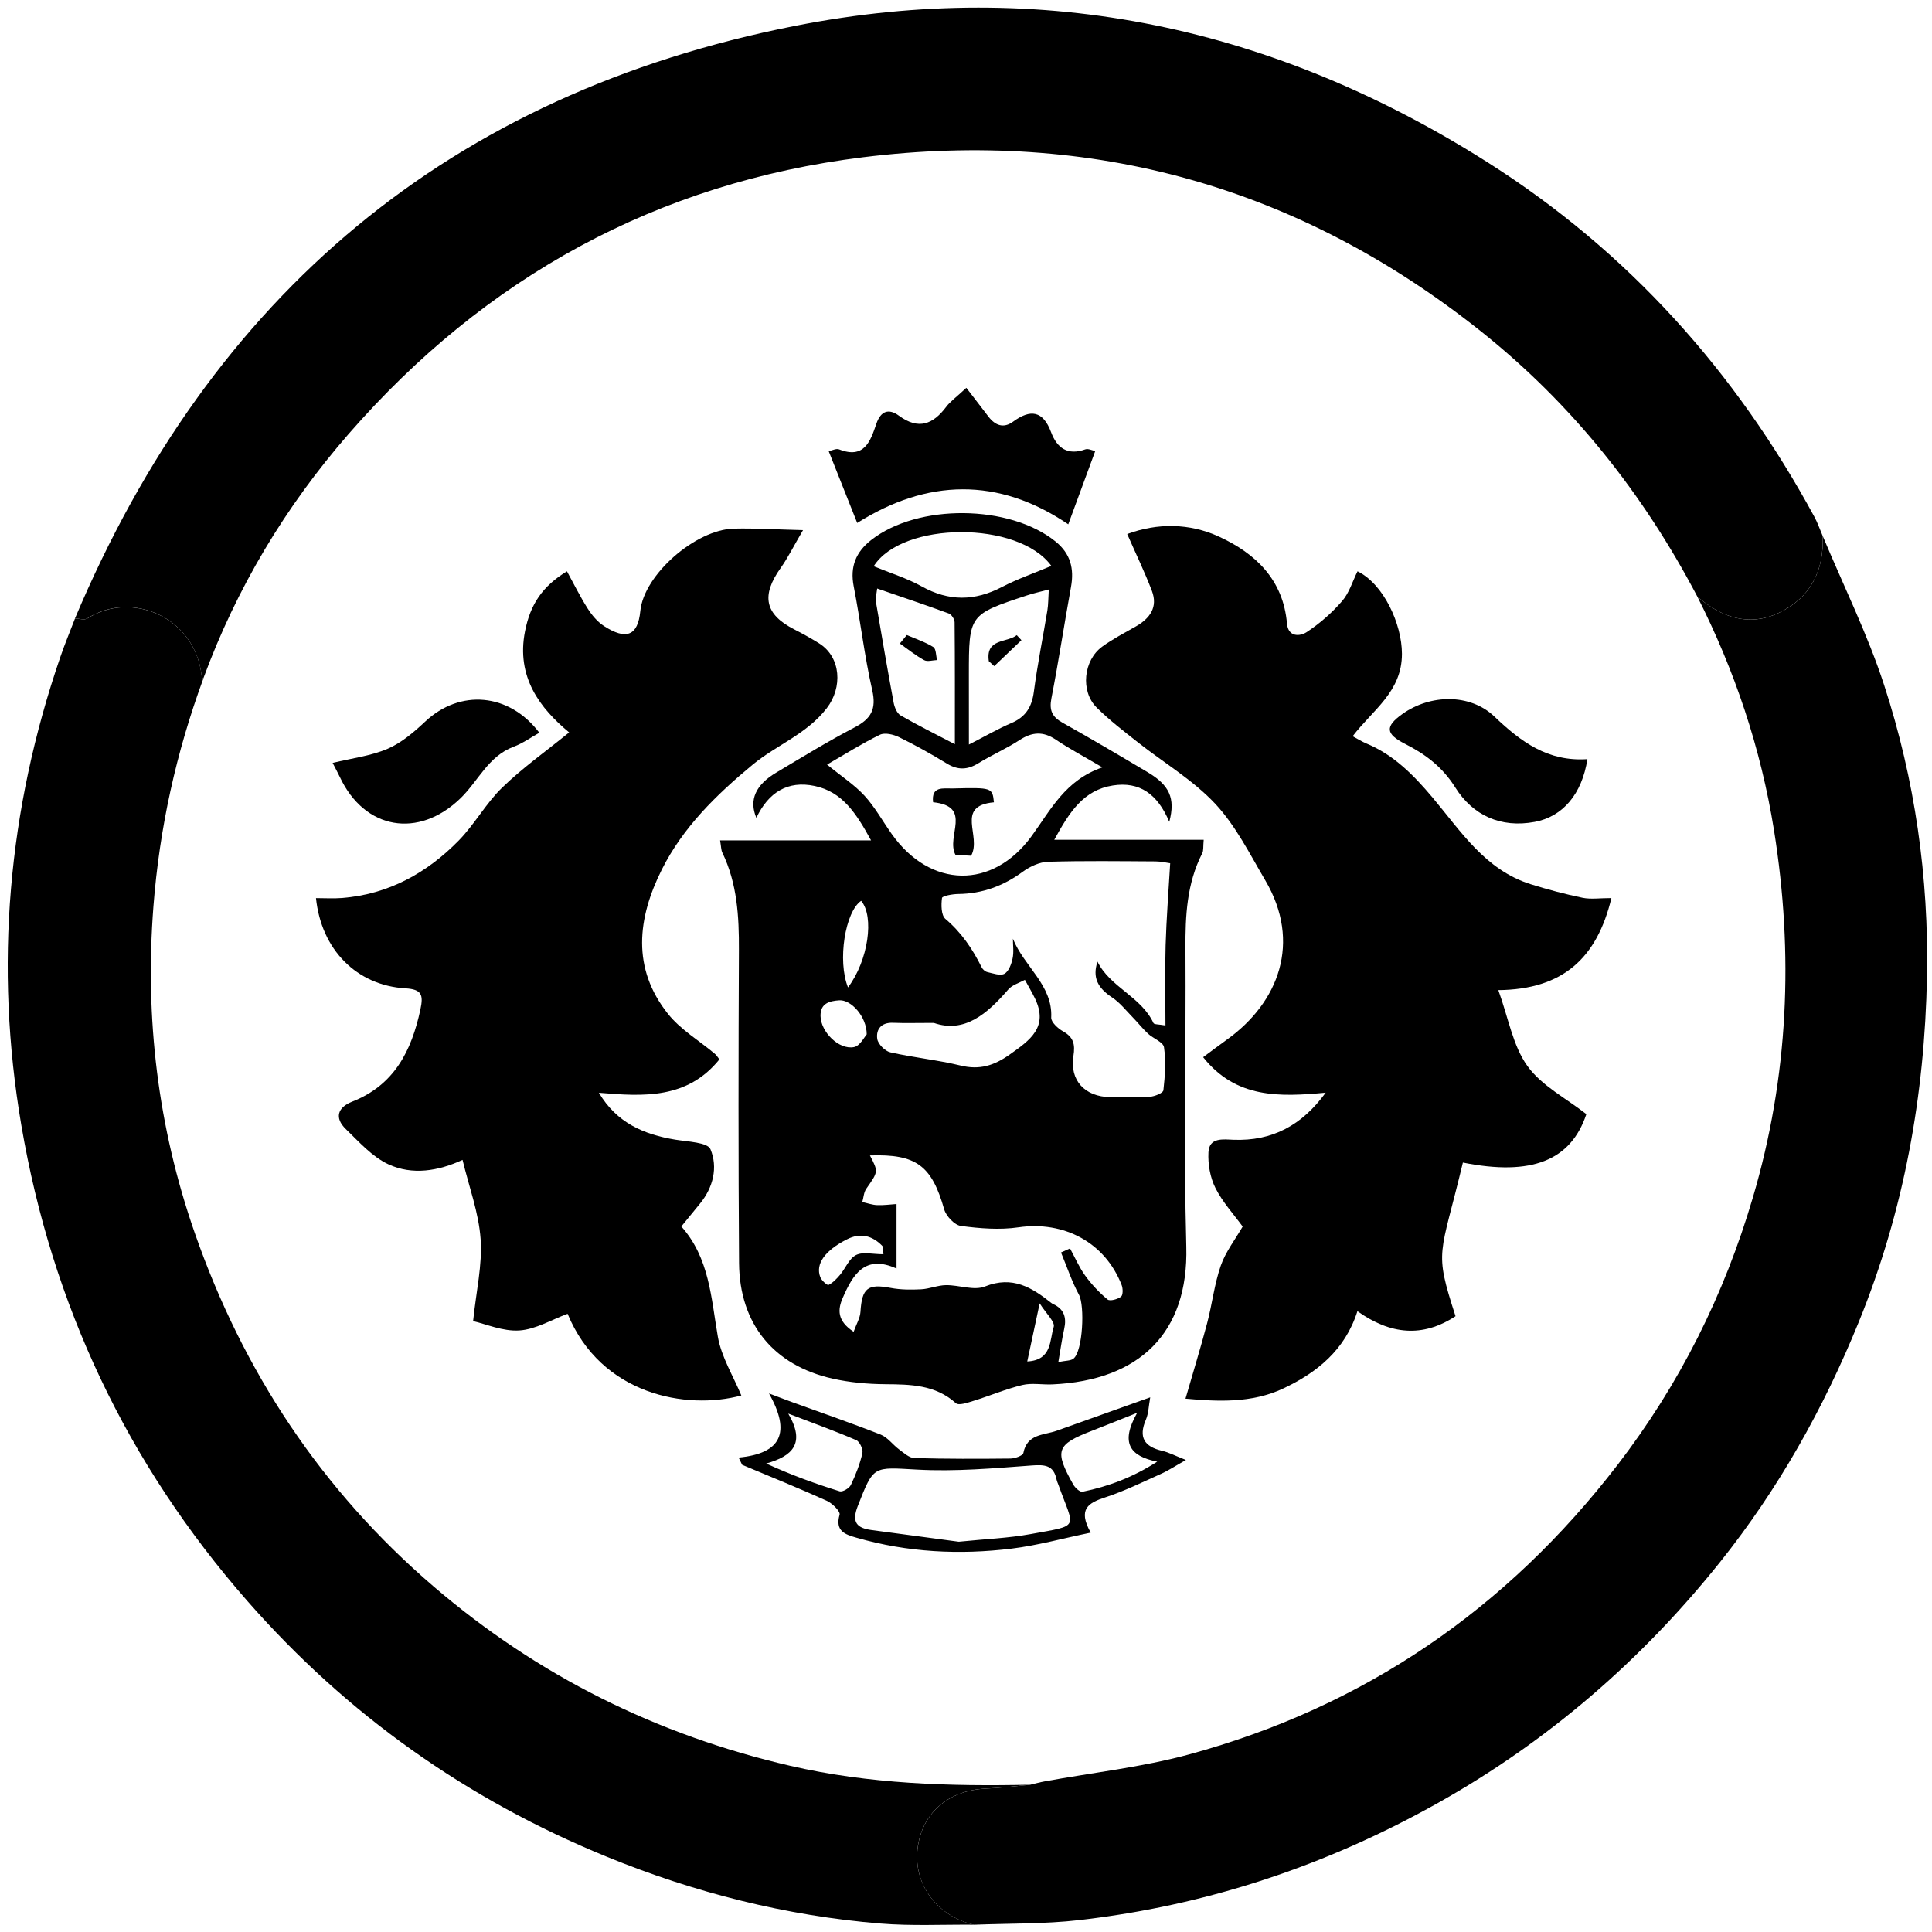 <?xml version="1.0" encoding="utf-8" standalone="no"?><svg xmlns:android="http://schemas.android.com/apk/res/android" height="512.0" width="512.0" xmlns="http://www.w3.org/2000/svg">
    <path d="M19.86,163.91 C56.01,78.15,119.3,24.83,210.77,6.84 C276.56,-6.1,337.99,7.3,394.4,43.13 C431.45,66.66,459.92,98.41,480.83,136.96 C481.7,138.56,482.29,140.31,483.01,141.98 C483.45,151.22,479.77,158.43,471.43,162.39 C463.47,166.17,456.2,163.63,449.81,158.09 C435.46,130.77,416.65,107.07,392.44,87.79 C344.34,49.47,289.43,34.16,228.74,41.67 C174.15,48.42,128.64,73.42,92.41,114.98 C75.61,134.26,62.67,155.86,53.85,179.89 C53.7,179.59,53.46,179.31,53.42,179 C51.69,163.53,34.8,156.4,23.16,163.87 C22.38,164.38,20.98,163.92,19.86,163.91 Z" fill="#000000" fill-opacity="1.0"/>
    <path android:fillAlpha="0.8" android:strokeAlpha="0.8" d="M449.81,158.1 C456.21,163.64,463.48,166.18,471.44,162.4 C479.78,158.43,483.46,151.23,483.02,141.99 C488.52,155.17,494.92,168.05,499.33,181.59 C507.48,206.58,511.17,232.52,510.67,258.78 C510.08,290.26,504.59,320.85,492.62,350.28 C483.25,373.31,471.23,394.72,455.79,414.02 C435.04,439.95,410.33,461.37,381.17,477.75 C351.42,494.46,319.81,504.97,286.01,508.85 C276.79,509.91,267.42,509.71,258.12,510.08 C248.44,507.85,242.16,499.51,243.14,490.2 C244.14,480.66,251.18,474.45,261.27,474 C265.19,473.83,269.09,473.33,273,472.98 C274.29,472.68,275.57,472.31,276.87,472.08 C289.6,469.75,302.58,468.34,315.03,464.96 C361.54,452.32,399.29,426.4,428.68,388.19 C445.12,366.82,456.92,343.21,464.54,317.32 C473.99,285.26,475.37,252.82,470.13,220.02 C466.65,198.32,459.73,177.7,449.81,158.1 Z" fill="#000000" fill-opacity="1.0" stroke-width="1.0"/>
    <path android:fillAlpha="0.6" android:strokeAlpha="0.6" d="M272.99,472.97 C269.08,473.32,265.18,473.82,261.26,473.99 C251.17,474.44,244.13,480.66,243.13,490.19 C242.15,499.5,248.43,507.84,258.11,510.07 C249.84,510,241.53,510.43,233.32,509.76 C208.23,507.7,184.05,501.57,160.78,492.05 C123.79,476.91,92,454.45,65.58,424.31 C33.67,387.9,13.77,345.81,5.66,298.24 C-1.54,256.06,2.08,214.61,15.99,174.11 C17.17,170.67,18.57,167.31,19.87,163.92 C20.98,163.93,22.39,164.39,23.17,163.89 C34.81,156.42,51.7,163.55,53.43,179.02 C53.46,179.33,53.71,179.62,53.86,179.91 C46.69,199.4,42.27,219.42,40.66,240.18 C38.36,269.85,41.85,298.75,51.61,326.74 C64.41,363.47,85.22,394.96,114.89,420.41 C142.49,444.09,174.07,459.78,209.44,467.96 C230.36,472.8,251.64,473.42,272.99,472.97 Z" fill="#000000" fill-opacity="1.0" stroke-width="1.0"/>
    <path d="M351.32,289.57 C339.14,290.7,327.56,291.16,318.84,280.16 C321.04,278.53,323.11,276.97,325.21,275.46 C338.85,265.66,345.01,249.74,335.29,233.26 C331.19,226.3,327.47,218.81,322.04,213 C316.14,206.7,308.39,202.13,301.53,196.71 C297.79,193.76,293.98,190.84,290.61,187.49 C286.28,183.18,287.12,174.97,292.11,171.35 C294.91,169.32,298.03,167.71,301.04,165.99 C304.76,163.86,306.9,160.89,305.26,156.58 C303.39,151.66,301.08,146.91,298.72,141.52 C306.7,138.57,315.2,138.59,323.11,142.24 C332.76,146.69,340.07,153.65,341.06,165.21 C341.38,168.96,344.58,168.62,346.21,167.56 C349.7,165.29,352.95,162.43,355.68,159.28 C357.57,157.11,358.43,154.06,359.76,151.4 C366.67,154.77,371.52,165.35,371.53,173.26 C371.54,183.35,363.81,188.1,358.47,195.11 C359.68,195.75,360.86,196.52,362.15,197.05 C369.43,200.08,374.71,205.5,379.66,211.38 C387.17,220.32,393.61,230.54,405.63,234.32 C410.15,235.74,414.75,236.96,419.39,237.92 C421.59,238.37,423.95,238,427.04,238 C423.22,253.84,414.26,262.22,397.07,262.39 C399.75,269.8,400.91,277.09,404.76,282.47 C408.51,287.72,415,291.02,420.4,295.26 C416.29,307.56,405.91,311.73,387.68,308.09 C381.68,333.22,379.94,330.94,385.73,348.81 C377,354.54,368.48,353.69,359.73,347.48 C356.47,357.8,348.93,363.81,340.02,367.99 C331.7,371.89,322.69,371.44,314.17,370.66 C316.16,363.76,318.17,357.23,319.91,350.63 C321.24,345.59,321.82,340.31,323.52,335.41 C324.79,331.75,327.32,328.52,329.32,325.05 C326.96,321.81,323.99,318.59,322.1,314.83 C320.7,312.04,320.09,308.52,320.25,305.37 C320.45,301.35,324.18,301.95,326.86,302.05 C337.18,302.45,345.04,298.2,351.32,289.57 Z" fill="#000000" fill-opacity="1.0"/>
    <path d="M150.25,151.4 C152.06,154.7,153.72,158.09,155.73,161.25 C156.85,163.02,158.32,164.78,160.05,165.9 C165.88,169.66,169.04,168.59,169.69,161.93 C170.62,152.32,184.3,140.34,194.48,140.09 C200.12,139.95,205.77,140.32,212.81,140.49 C210.23,144.89,208.79,147.84,206.91,150.48 C201.64,157.86,202.68,162.83,210.52,166.81 C212.74,167.94,214.91,169.15,217.02,170.46 C222.94,174.14,223.32,182.23,219.1,187.68 C213.76,194.58,205.8,197.41,199.46,202.65 C189.85,210.6,181,219.24,175.39,230.44 C168.94,243.31,167.35,256.59,177.06,268.73 C180.38,272.88,185.28,275.77,189.44,279.26 C189.92,279.66,190.24,280.24,190.65,280.75 C182.16,291.25,170.69,290.62,158.71,289.59 C163.47,297.61,170.65,300.65,178.96,302.02 C182.24,302.56,187.51,302.72,188.28,304.55 C190.28,309.33,189.04,314.66,185.49,318.99 C183.93,320.89,182.37,322.8,180.56,325.03 C188.02,333.39,188.45,343.95,190.24,354.25 C191.18,359.64,194.31,364.64,196.46,369.82 C181.92,373.75,159.27,369.66,150.42,348.17 C146.15,349.74,141.95,352.31,137.61,352.59 C133.26,352.87,128.75,350.87,125.38,350.11 C126.19,342.25,127.85,335.24,127.37,328.39 C126.88,321.39,124.3,314.54,122.58,307.38 C116.17,310.35,109.27,311.49,102.93,308.55 C98.64,306.56,95.16,302.62,91.64,299.21 C88.57,296.23,89.49,293.45,93.32,291.95 C104.5,287.56,109.05,278.5,111.41,267.53 C112.25,263.61,111.75,262.18,107.44,261.92 C94.55,261.15,85.15,251.71,83.74,238.01 C86.08,238.01,88.37,238.16,90.64,237.98 C102.96,237,113.13,231.37,121.59,222.73 C125.8,218.42,128.78,212.88,133.1,208.7 C138.48,203.49,144.67,199.1,150.83,194.1 C143.13,187.72,136.73,179.44,139.14,167.27 C140.54,160.15,143.76,155.34,150.25,151.4 Z" fill="#000000" fill-opacity="1.0"/>
    <path d="M309.87,217.79 C306.74,210.38,301.96,207.05,294.91,208.16 C287.15,209.38,283.42,215.17,279.39,222.55 C293.19,222.55,305.88,222.55,318.99,222.55 C318.82,224.33,318.99,225.38,318.6,226.14 C314.51,234.13,314.11,242.69,314.16,251.44 C314.32,277.76,313.68,304.09,314.38,330.39 C314.99,353.23,301.96,365.85,278.88,366.88 C276.22,367,273.43,366.44,270.91,367.05 C266.53,368.11,262.33,369.9,258,371.24 C256.47,371.71,254.09,372.55,253.32,371.86 C247.82,366.93,241.29,366.89,234.53,366.83 C229.9,366.79,225.18,366.37,220.67,365.36 C204.99,361.85,195.98,350.83,195.86,334.73 C195.66,307.08,195.69,279.43,195.82,251.78 C195.86,242.86,195.38,234.14,191.42,225.94 C191.09,225.25,191.12,224.38,190.83,222.71 C204.06,222.71,216.91,222.71,230.84,222.71 C226.91,215.52,223.24,209.84,215.89,208.29 C208.79,206.79,203.66,209.95,200.44,216.74 C198.42,211.95,200.29,207.97,205.72,204.74 C212.59,200.65,219.41,196.46,226.49,192.76 C230.84,190.49,232.3,187.95,231.15,182.91 C229.08,173.83,228.03,164.53,226.24,155.38 C225.22,150.15,226.83,146.28,230.87,143.11 C243.22,133.42,267.58,133.66,279.76,143.53 C283.72,146.74,284.7,150.73,283.82,155.57 C282.03,165.4,280.54,175.28,278.63,185.08 C278.01,188.26,278.84,190,281.59,191.53 C289.15,195.76,296.6,200.16,304.05,204.59 C309.85,208.01,311.57,211.47,309.87,217.79 Z M268.43,248.76 C271.34,256.12,279.03,261.07,278.58,269.67 C278.52,270.85,280.35,272.55,281.71,273.31 C284.5,274.87,284.96,276.74,284.47,279.84 C283.45,286.35,287.49,290.63,294.19,290.75 C297.69,290.81,301.2,290.9,304.68,290.66 C305.98,290.57,308.23,289.67,308.31,288.93 C308.74,285.16,309.01,281.26,308.47,277.53 C308.27,276.16,305.62,275.22,304.23,273.93 C302.79,272.59,301.57,271.02,300.19,269.61 C298.41,267.79,296.79,265.7,294.71,264.33 C290.81,261.75,289.49,258.97,290.84,254.84 C294.19,261.64,302.43,264.11,305.68,271.12 C305.87,271.53,307.13,271.44,308.86,271.76 C308.86,264.35,308.7,257.42,308.9,250.51 C309.11,243.43,309.67,236.36,310.11,228.77 C309.11,228.64,307.69,228.29,306.26,228.28 C296.76,228.23,287.26,228.09,277.77,228.38 C275.49,228.45,272.96,229.62,271.07,231 C265.91,234.79,260.32,236.85,253.91,236.92 C252.41,236.94,249.71,237.43,249.64,237.98 C249.39,239.81,249.41,242.57,250.55,243.53 C254.79,247.12,257.73,251.48,260.15,256.35 C260.42,256.9,261.08,257.48,261.65,257.61 C263.16,257.95,265.06,258.66,266.18,258.06 C267.32,257.45,268.02,255.51,268.34,254.03 C268.71,252.34,268.43,250.52,268.43,248.76 Z M219.18,202.62 C223.07,205.8,226.47,208,229.12,210.89 C231.9,213.93,233.93,217.66,236.34,221.05 C246.55,235.43,263,235.82,273.39,221.57 C278.44,214.64,282.28,206.76,292.15,203.36 C287.18,200.43,283.36,198.42,279.81,196.02 C276.43,193.75,273.5,193.96,270.17,196.14 C266.69,198.41,262.83,200.07,259.29,202.26 C256.41,204.04,253.86,204.14,250.94,202.36 C246.82,199.85,242.6,197.48,238.27,195.36 C236.78,194.63,234.49,194.08,233.18,194.72 C228.44,197.02,223.97,199.86,219.18,202.62 Z M226.22,352.94 C226.98,350.83,227.93,349.29,228.03,347.69 C228.42,341.35,229.95,340.16,236.03,341.31 C238.66,341.81,241.43,341.82,244.11,341.68 C246.32,341.57,248.49,340.61,250.68,340.58 C254.16,340.53,258.1,342.1,261.03,340.93 C268.35,338.01,273.46,341.21,278.66,345.34 C278.79,345.44,278.94,345.52,279.09,345.59 C282.02,346.92,282.69,349.19,282.02,352.18 C281.43,354.85,281.05,357.58,280.47,360.96 C282.42,360.55,283.74,360.66,284.49,360.05 C286.98,358.04,287.5,346.02,285.94,343.13 C284.02,339.58,282.74,335.68,281.18,331.92 C281.98,331.56,282.77,331.2,283.57,330.85 C284.89,333.27,285.99,335.86,287.6,338.08 C289.29,340.4,291.31,342.55,293.52,344.38 C294.14,344.89,296.17,344.33,297.08,343.64 C297.63,343.23,297.61,341.48,297.25,340.56 C292.87,329.26,281.96,323.51,269.94,325.25 C264.95,325.98,259.69,325.56,254.65,324.89 C252.97,324.67,250.74,322.3,250.22,320.5 C246.93,308.91,242.85,305.78,230.54,306.2 C232.81,310.54,232.75,310.5,229.58,315.02 C228.91,315.97,228.86,317.36,228.52,318.55 C229.84,318.84,231.15,319.32,232.48,319.37 C234.22,319.44,235.97,319.18,237.59,319.08 C237.59,324.93,237.59,330.24,237.59,336.18 C229.25,332.38,226.03,337.75,223.35,343.92 C221.98,347.05,221.8,350.02,226.22,352.94 Z M256.77,197.31 C261.31,194.99,264.56,193.09,268,191.63 C271.8,190.02,273.45,187.37,273.98,183.32 C274.93,176.09,276.39,168.93,277.57,161.73 C277.82,160.18,277.79,158.57,277.94,156.22 C275.5,156.87,273.78,157.24,272.11,157.8 C256.76,162.87,256.77,162.88,256.76,178.89 C256.77,184.61,256.77,190.34,256.77,197.31 Z M232.46,155.96 C232.25,157.7,231.96,158.52,232.09,159.27 C233.62,168.27,235.16,177.27,236.83,186.24 C237.06,187.45,237.7,189.03,238.65,189.58 C243.03,192.12,247.59,194.37,253.05,197.22 C253.05,185.67,253.08,175.28,252.98,164.9 C252.97,164.1,252.17,162.85,251.45,162.58 C245.29,160.32,239.08,158.24,232.46,155.96 Z M231.54,150.06 C235.86,151.84,240.31,153.2,244.28,155.41 C251.47,159.41,258.32,159.31,265.52,155.56 C269.67,153.4,274.14,151.86,278.62,149.97 C269.9,137.94,239.09,138.1,231.54,150.06 Z M247.47,271.08 C242.96,271.08,239.79,271.18,236.63,271.05 C233.54,270.93,232.12,272.78,232.48,275.32 C232.68,276.68,234.53,278.55,235.93,278.87 C242.09,280.27,248.44,280.89,254.58,282.38 C259.59,283.6,263.43,282.4,267.55,279.48 C272.95,275.67,277.95,272.21,274.26,264.56 C273.45,262.89,272.49,261.29,271.6,259.66 C270.12,260.49,268.26,261,267.21,262.21 C261.61,268.69,255.59,273.89,247.47,271.08 Z M229.69,274.11 C229.67,269.32,225.49,264.88,222.42,265.09 C219.87,265.27,217.37,265.85,217.45,269.28 C217.54,273.46,222.3,278.26,226.31,277.49 C227.91,277.19,229.1,274.75,229.69,274.11 Z M224.73,261.68 C230.11,254.54,231.75,242.88,228.21,238.73 C223.98,241.62,221.88,254.58,224.73,261.68 Z M234.12,332.39 C234,331.41,234.16,330.54,233.81,330.17 C231.13,327.41,227.98,326.64,224.45,328.44 C218.61,331.4,216.04,334.97,217.39,338.47 C217.73,339.36,219.25,340.69,219.57,340.53 C220.75,339.93,221.76,338.87,222.64,337.82 C224.09,336.08,225.04,333.51,226.86,332.6 C228.67,331.68,231.29,332.39,234.12,332.39 Z M272.23,360.8 C278.88,360.47,278.14,355.03,279.24,351.66 C279.67,350.34,277.19,348.06,275.52,345.4 C274.22,351.47,273.29,355.81,272.23,360.8 Z" fill="#000000" fill-opacity="1.0"/>
    <path d="M219.61,119.56 C220.51,119.39,221.61,118.8,222.36,119.09 C229.05,121.73,230.68,116.91,232.23,112.34 C233.42,108.84,235.56,108.21,238.23,110.17 C243.41,113.98,247.25,112.48,250.76,107.81 C251.82,106.4,253.35,105.33,256.09,102.78 C258.18,105.51,260.08,108.01,262,110.48 C263.78,112.77,265.97,113.58,268.46,111.76 C273.08,108.37,276.41,108.82,278.55,114.55 C280.11,118.73,282.92,120.78,287.62,119.09 C288.38,118.82,289.44,119.38,290.25,119.53 C287.88,125.97,285.61,132.13,283.1,138.95 C264.54,126.34,245.63,126.94,227.17,138.59 C224.53,131.95,222.18,126.03,219.61,119.56 Z" fill="#000000" fill-opacity="1.0"/>
    <path d="M195.75,386.27 C207.05,385.19,209.66,379.67,203.79,369.28 C207.07,370.51,208.5,371.07,209.95,371.59 C217.77,374.43,225.64,377.13,233.38,380.18 C235.24,380.91,236.59,382.87,238.28,384.12 C239.53,385.04,240.94,386.36,242.31,386.4 C250.79,386.64,259.28,386.62,267.76,386.53 C268.96,386.52,271.07,385.77,271.2,385.06 C272.19,379.94,276.63,380.38,280.04,379.16 C288,376.31,295.97,373.47,304.82,370.31 C304.4,372.62,304.38,374.57,303.68,376.21 C301.66,380.9,303.24,383.39,308,384.49 C309.75,384.9,311.38,385.77,314.28,386.91 C311.49,388.48,309.67,389.7,307.69,390.58 C302.83,392.76,298.01,395.14,292.97,396.79 C288.52,398.24,285.51,399.84,289.05,406.16 C281.64,407.69,274.95,409.55,268.13,410.39 C254.29,412.09,240.52,411.4,227.03,407.52 C223.99,406.65,221.25,405.8,222.5,401.4 C222.75,400.53,220.55,398.37,219.08,397.71 C211.69,394.37,204.16,391.33,196.68,388.19 C196.37,387.54,196.06,386.9,195.75,386.27 Z M254.08,408.57 C261.24,407.84,267.25,407.62,273.11,406.55 C286.52,404.1,284.69,405.28,280.51,393.54 C280.34,393.07,280.11,392.61,280.01,392.13 C279.24,388.27,276.89,388.1,273.36,388.37 C263.29,389.12,253.14,390.01,243.09,389.46 C231.35,388.82,231.57,388.25,227.32,399.12 C225.66,403.38,227,404.95,231,405.48 C239.06,406.54,247.11,407.63,254.08,408.57 Z M208.9,374.62 C213.53,382.54,210.04,385.87,203.05,387.85 C209.81,390.94,216.12,393.22,222.52,395.21 C223.29,395.45,225.06,394.41,225.48,393.54 C226.77,390.86,227.87,388.03,228.54,385.14 C228.78,384.11,227.84,382.05,226.92,381.66 C221.51,379.31,215.95,377.31,208.9,374.62 Z M301.36,374.41 C296.11,376.5,292.75,377.87,289.36,379.18 C279.94,382.82,279.36,384.39,284.42,393.41 C284.9,394.27,286.19,395.46,286.87,395.33 C293.76,393.92,300.26,391.49,306.67,387.35 C299.32,385.88,296.88,382.32,301.36,374.41 Z" fill="#000000" fill-opacity="1.0"/>
    <path d="M88.15,202.18 C93.35,200.91,98.33,200.33,102.74,198.43 C106.43,196.84,109.72,194,112.71,191.2 C121.88,182.6,134.88,183.57,142.93,194.18 C140.63,195.46,138.5,197.01,136.12,197.89 C129.39,200.41,126.73,207,122.05,211.54 C110.92,222.33,96.61,219.9,90.06,205.91 C89.51,204.74,88.88,203.61,88.15,202.18 Z" fill="#000000" fill-opacity="1.0"/>
    <path d="M420.68,201.18 C419.24,210.46,414.13,216.43,406.72,217.81 C397.73,219.48,390.33,216.12,385.66,208.68 C382.26,203.26,377.79,199.89,372.39,197.15 C367.16,194.5,367,192.53,371.66,189.21 C379,183.98,389.57,183.72,396.03,189.89 C403.02,196.57,410.2,201.9,420.68,201.18 Z" fill="#000000" fill-opacity="1.0"/>
    <path d="M257.35,226.78 C256.07,226.71,254.38,226.61,253.21,226.55 C250.59,221.66,257.91,213.7,247.28,212.6 C246.76,208.24,250.01,209.01,252.4,208.95 C262.98,208.69,262.98,208.73,263.4,212.62 C252.95,213.57,260.25,221.61,257.35,226.78 Z" fill="#000000" fill-opacity="1.0"/>
    <path d="M262.05,175.23 C261.14,169.13,266.79,170.41,269.45,168.32 C269.86,168.76,270.28,169.21,270.69,169.65 C268.29,171.94,265.88,174.23,263.48,176.53 C263,176.1,262.53,175.67,262.05,175.23 Z" fill="#000000" fill-opacity="1.0"/>
    <path d="M240.31,168.29 C242.67,169.31,245.17,170.13,247.33,171.47 C248.09,171.94,248.02,173.73,248.33,174.92 C247.17,174.96,245.77,175.43,244.89,174.94 C242.63,173.7,240.6,172.04,238.47,170.54 C239.09,169.79,239.7,169.04,240.31,168.29 Z" fill="#000000" fill-opacity="1.0"/>
</svg>
